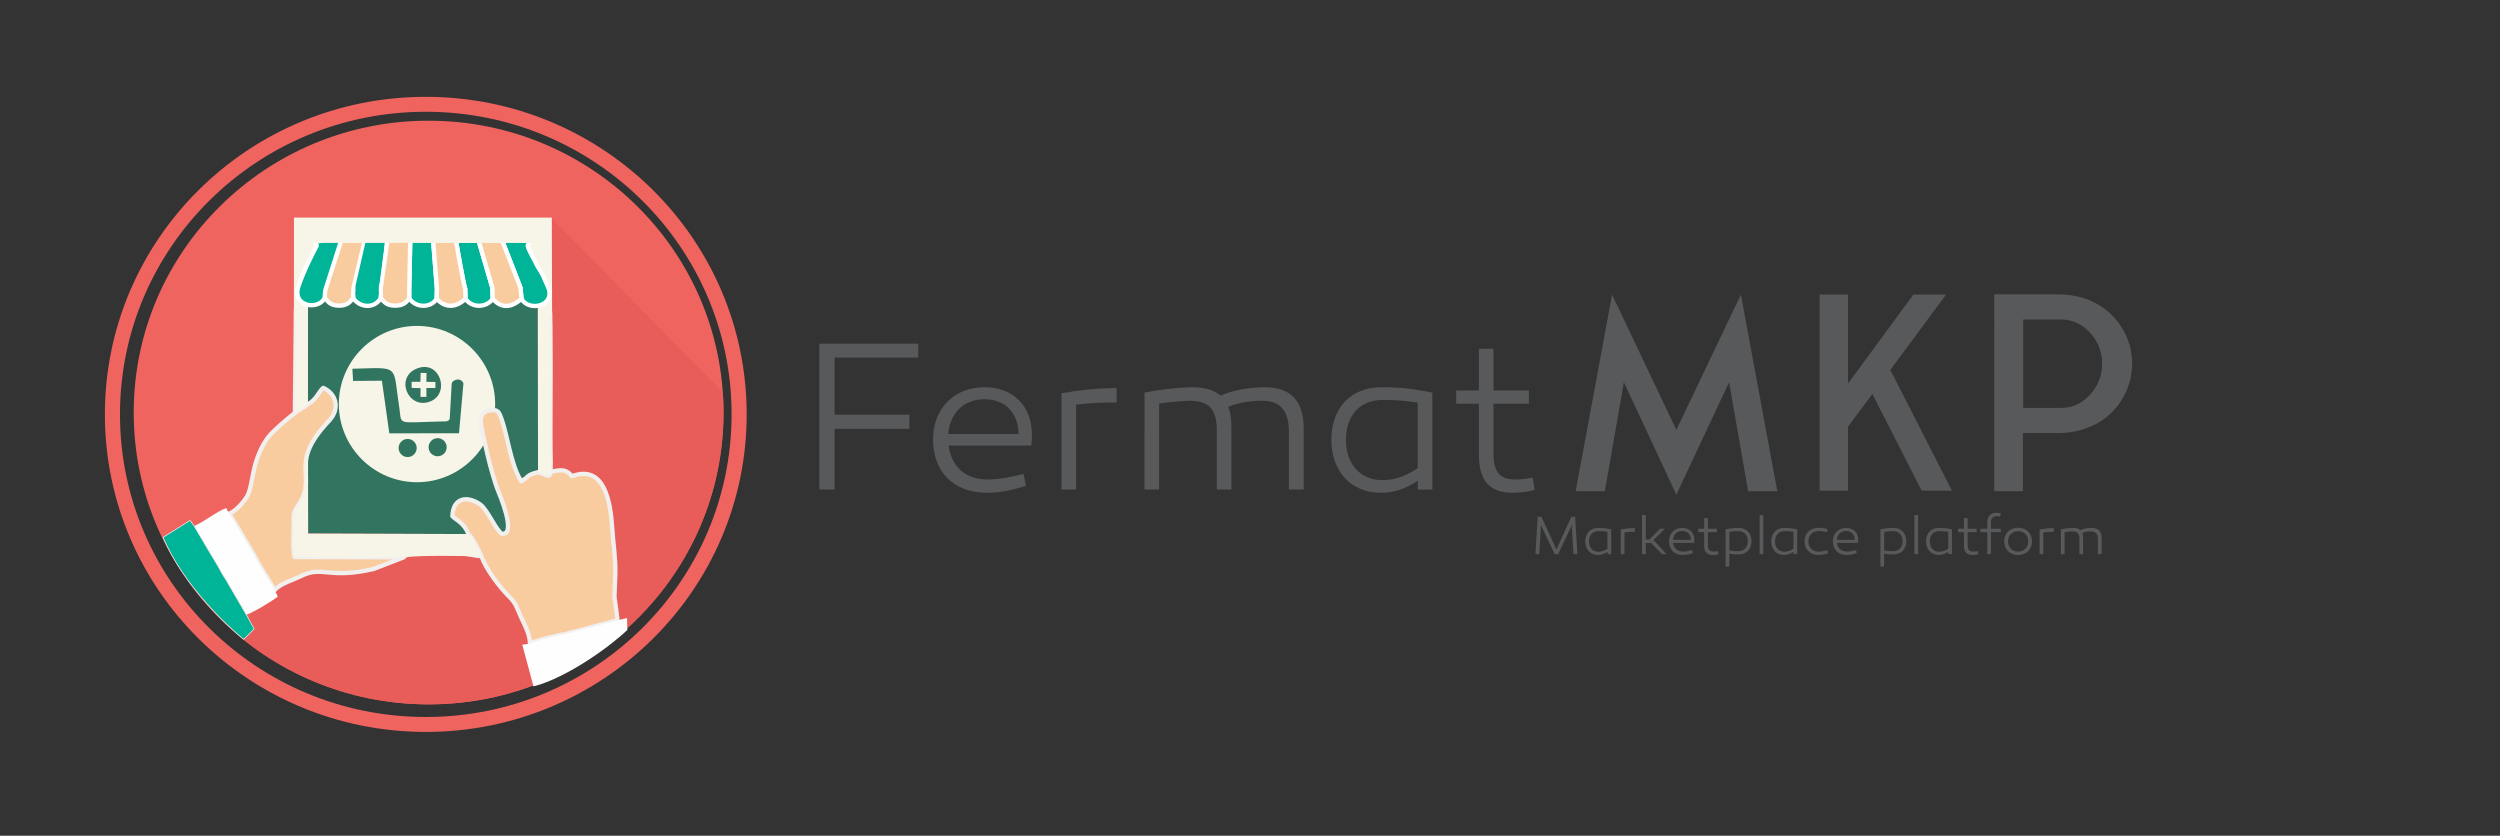 <?xml version="1.0" encoding="utf-8"?>
<!-- Generator: Adobe Illustrator 16.0.3, SVG Export Plug-In . SVG Version: 6.00 Build 0)  -->
<!DOCTYPE svg PUBLIC "-//W3C//DTD SVG 1.1//EN" "http://www.w3.org/Graphics/SVG/1.1/DTD/svg11.dtd">
<svg version="1.1" id="Capa_1" xmlns="http://www.w3.org/2000/svg" xmlns:xlink="http://www.w3.org/1999/xlink" x="0px" y="0px"
	 width="1732.023px" height="579px" viewBox="0 0 1732.023 579" enable-background="new 0 0 1732.023 579" xml:space="preserve">
<rect x="0" y="0" width="1732.023" height="579" fill="#333333" stroke="none"/>
<g id="Capa_1_1_" display="none">
</g>
<g id="fermat_BNK">
	<g>
		<g enable-background="new    ">
			<path fill="#58595B" d="M1206.107,204.116l25.233,136.19h-20.224l-13.174-75.517l-36.552,77.929l-36.367-77.929l-13.174,75.517
				h-20.225l25.234-136.19l44.531,93.701L1206.107,204.116z"/>
			<path fill="#58595B" d="M1309.64,256.254l42.676,83.681h-20.967l-34.141-66.981l-16.883,22.637v44.345h-19.668V204.116h19.668
				v61.601l45.271-61.601h22.637L1309.64,256.254z"/>
			<path fill="#58595B" d="M1476.815,247.162c0.121,0.742,0.213,1.484,0.277,2.227c0.061,0.742,0.094,1.548,0.094,2.412v0.186v0.186
				c0,0.867-0.033,1.67-0.094,2.412c-0.064,0.742-0.156,1.484-0.277,2.227v0.186l-0.557,4.453c-0.125,0.125-0.186,0.371-0.186,0.742
				c-0.125,0.621-0.25,1.177-0.371,1.67c-0.125,0.496-0.311,1.052-0.557,1.67c-1.734,5.691-4.301,10.762-7.701,15.214
				c-3.404,4.453-7.514,8.228-12.338,11.319c-4.082,2.476-8.6,4.424-13.545,5.845c-4.949,1.423-10.205,2.134-15.771,2.134h-24.307
				v40.263h-19.854V203.93h44.16c11.133,0,20.902,2.662,29.316,7.979c4.824,3.093,8.934,6.865,12.338,11.318
				c3.4,4.453,5.967,9.463,7.701,15.029c0.492,1.362,0.803,2.537,0.928,3.525c0,0.371,0.061,0.621,0.186,0.742
				c0.121,0.742,0.213,1.484,0.277,2.227c0.061,0.742,0.154,1.424,0.279,2.041V247.162z M1428.202,282.601
				c4.082,0,7.822-0.864,11.225-2.597c3.4-1.731,6.369-4.019,8.906-6.865c2.535-2.844,4.514-6.091,5.938-9.741
				c1.422-3.647,2.135-7.451,2.135-11.411c0-3.957-0.713-7.761-2.135-11.411c-1.424-3.647-3.402-6.894-5.938-9.741
				c-2.537-2.844-5.506-5.131-8.906-6.865c-3.402-1.731-7.143-2.598-11.225-2.598h-26.533v61.229H1428.202z"/>
		</g>
		<g>
			<g enable-background="new    ">
				<path fill="#58595B" d="M1079.508,383.913h-2.439l-9.452-20.011l-1.182,20.011h-2.668l1.524-25.919h2.592l10.406,22.679
					l10.405-22.679h2.593l1.523,25.919h-2.668l-1.219-20.011L1079.508,383.913z"/>
				<path fill="#58595B" d="M1116.258,366.685v17.229h-2.592v-1.563c-2.211,1.448-4.155,2.134-6.595,2.134
					c-5.261,0-8.767-3.773-8.767-9.452c0.037-5.565,3.393-9.301,8.919-9.301C1110.539,365.731,1112.713,365.998,1116.258,366.685z
					 M1100.896,375.108c0,4.23,2.516,7.128,6.479,7.128c2.097,0,3.927-0.572,6.29-2.135v-11.626c-2.211-0.343-4.003-0.495-6.1-0.495
					C1103.184,367.98,1100.896,370.915,1100.896,375.108z"/>
				<path fill="#58595B" d="M1132.65,368.438c-2.516,0-4.612,0.076-7.204,0.382v15.094h-2.592v-17.114
					c3.202-0.571,6.518-0.915,9.796-0.915V368.438z"/>
				<path fill="#58595B" d="M1142.677,373.813l7.433-7.509h3.277l-7.813,7.852l9.033,9.758h-3.202l-7.395-7.699h-3.812v7.699h-2.592
					v-27.063h2.592v16.962H1142.677z"/>
				<path fill="#58595B" d="M1173.896,374.079c0,0.877,0,1.182-0.114,2.021h-14.675c0.42,3.621,2.936,6.022,6.822,6.022
					c2.25,0,4.079-0.382,6.48-0.991l0.419,2.134c-2.325,0.687-4.308,1.22-6.976,1.22c-6.021,0-9.529-3.926-9.529-9.414
					c0-5.642,3.813-9.339,9.148-9.339C1170.428,365.731,1173.858,368.934,1173.896,374.079z M1159.031,374.041h12.502
					c-0.076-3.85-2.478-6.175-6.022-6.175C1161.775,367.866,1159.336,370.306,1159.031,374.041z"/>
				<path fill="#58595B" d="M1190.556,383.989c-1.41,0.343-2.401,0.495-3.926,0.495c-4.04,0-5.984-2.096-5.984-6.708v-9.109h-4.04
					v-2.363h4.04v-7.395h2.592v7.395h6.29v2.363h-6.29v8.881c0,3.163,1.067,4.574,3.812,4.574c0.953,0,2.021-0.115,3.164-0.306
					L1190.556,383.989z"/>
				<path fill="#58595B" d="M1213.467,375.032c0,5.298-3.508,9.071-8.768,9.071c-2.248,0-3.658,0-6.594-0.533v8.957h-2.592v-25.843
					c2.744-0.572,5.717-0.953,9.033-0.953C1210.074,365.731,1213.391,369.467,1213.467,375.032z M1210.912,375.108
					c0-4.193-2.287-7.128-6.67-7.128c-2.097,0-3.889,0.152-6.099,0.495v12.846c3.05,0.571,4.384,0.533,6.289,0.533
					C1208.396,381.854,1210.912,378.958,1210.912,375.108z"/>
				<path fill="#58595B" d="M1221.664,383.913h-2.592v-27.063h2.592V383.913z"/>
				<path fill="#58595B" d="M1245.107,366.685v17.229h-2.592v-1.563c-2.211,1.448-4.154,2.134-6.594,2.134
					c-5.26,0-8.768-3.773-8.768-9.452c0.039-5.565,3.393-9.301,8.92-9.301C1239.391,365.731,1241.563,365.998,1245.107,366.685z
					 M1229.747,375.108c0,4.23,2.516,7.128,6.479,7.128c2.097,0,3.926-0.572,6.289-2.135v-11.626
					c-2.211-0.343-4.002-0.495-6.099-0.495C1232.034,367.98,1229.747,370.915,1229.747,375.108z"/>
				<path fill="#58595B" d="M1265.731,368.705c-1.943-0.496-3.964-0.801-5.488-0.801c-4.46,0-7.395,2.858-7.395,7.166
					c0,4.307,2.935,7.128,7.09,7.128c1.563,0,3.926-0.42,6.099-0.991l0.419,2.173c-2.059,0.647-4.612,1.104-6.594,1.104
					c-5.68,0-9.644-3.735-9.644-9.452c0-5.718,4.002-9.377,9.872-9.377c1.829,0,4.23,0.343,6.022,0.953L1265.731,368.705z"/>
				<path fill="#58595B" d="M1287.423,374.079c0,0.877,0,1.182-0.114,2.021h-14.675c0.419,3.621,2.935,6.022,6.823,6.022
					c2.248,0,4.078-0.382,6.479-0.991l0.419,2.134c-2.325,0.687-4.307,1.22-6.975,1.22c-6.022,0-9.529-3.926-9.529-9.414
					c0-5.642,3.812-9.339,9.147-9.339C1283.954,365.731,1287.385,368.934,1287.423,374.079z M1272.558,374.041h12.502
					c-0.076-3.85-2.478-6.175-6.022-6.175C1275.302,367.866,1272.862,370.306,1272.558,374.041z"/>
				<path fill="#58595B" d="M1320.702,375.032c0,5.298-3.506,9.071-8.767,9.071c-2.249,0-3.659,0-6.594-0.533v8.957h-2.592v-25.843
					c2.744-0.572,5.717-0.953,9.033-0.953C1317.311,365.731,1320.626,369.467,1320.702,375.032z M1318.148,375.108
					c0-4.193-2.287-7.128-6.67-7.128c-2.097,0-3.888,0.152-6.099,0.495v12.846c3.049,0.571,4.384,0.533,6.289,0.533
					C1315.633,381.854,1318.148,378.958,1318.148,375.108z"/>
				<path fill="#58595B" d="M1328.9,383.913h-2.592v-27.063h2.592V383.913z"/>
				<path fill="#58595B" d="M1352.344,366.685v17.229h-2.592v-1.563c-2.211,1.448-4.154,2.134-6.594,2.134
					c-5.26,0-8.767-3.773-8.767-9.452c0.038-5.565,3.392-9.301,8.919-9.301C1346.627,365.731,1348.799,365.998,1352.344,366.685z
					 M1336.983,375.108c0,4.23,2.516,7.128,6.479,7.128c2.097,0,3.926-0.572,6.289-2.135v-11.626
					c-2.211-0.343-4.002-0.495-6.099-0.495C1339.271,367.98,1336.983,370.915,1336.983,375.108z"/>
				<path fill="#58595B" d="M1370.528,383.989c-1.41,0.343-2.401,0.495-3.926,0.495c-4.04,0-5.984-2.096-5.984-6.708v-9.109h-4.04
					v-2.363h4.04v-7.395h2.592v7.395h6.289v2.363h-6.289v8.881c0,3.163,1.067,4.574,3.812,4.574c0.953,0,2.021-0.115,3.164-0.306
					L1370.528,383.989z"/>
				<path fill="#58595B" d="M1379.373,368.667v15.246h-2.592v-15.246h-4.803v-2.363h4.803v-4.46c0-4.116,2.554-6.633,6.289-6.633
					c0.953,0,1.982,0.153,3.05,0.42l-0.42,2.211c-0.876-0.153-1.715-0.268-2.554-0.268c-2.248,0-3.773,1.602-3.773,4.308v4.422
					h6.785v2.363H1379.373z"/>
				<path fill="#58595B" d="M1407.811,375.032c0,5.679-4.003,9.49-9.644,9.49c-5.642,0-9.644-3.812-9.644-9.49
					c0-5.642,4.002-9.415,9.644-9.415C1403.808,365.617,1407.811,369.391,1407.811,375.032z M1405.142,375.032
					c0-4.231-2.858-7.014-6.975-7.014c-4.079,0-6.976,2.782-6.976,7.014c0,4.269,2.896,7.128,6.976,7.128
					C1402.283,382.16,1405.142,379.301,1405.142,375.032z"/>
				<path fill="#58595B" d="M1422.831,368.438c-2.516,0-4.612,0.076-7.204,0.382v15.094h-2.592v-17.114
					c3.201-0.571,6.518-0.915,9.796-0.915V368.438z"/>
				<path fill="#58595B" d="M1456.07,372.936v10.978h-2.63v-10.367c0-3.545-1.486-5.413-4.688-5.413
					c-1.944,0-3.888,0.229-6.099,1.067c0.381,0.877,0.571,2.021,0.571,3.507v11.206h-2.592v-10.559c0-3.85-1.486-5.222-4.917-5.222
					c-1.677,0.076-3.315,0.19-5.336,0.495v15.285h-2.592v-17.229c2.173-0.457,5.45-0.877,8.424-0.953
					c2.249,0,3.888,0.457,5.069,1.486c2.439-1.029,5.26-1.486,7.966-1.486C1453.593,365.731,1456.07,368.057,1456.07,372.936z"/>
			</g>
		</g>
		<g enable-background="new    ">
			<path fill="#58595B" d="M630.061,287.296v9.808h-51.863v42.056h-10.551V238.107h68.507v9.66h-57.956v39.529H630.061z"/>
			<path fill="#58595B" d="M714.915,300.819c0,3.418,0,4.606-0.446,7.876h-57.213c1.634,14.117,11.442,23.479,26.6,23.479
				c8.768,0,15.901-1.486,25.263-3.864l1.634,8.322c-9.065,2.675-16.792,4.756-27.194,4.756c-23.48,0-37.151-15.307-37.151-36.706
				c0-21.994,14.86-36.408,35.665-36.408C701.392,268.274,714.766,280.757,714.915,300.819z M656.958,300.67h48.743
				c-0.297-15.009-9.66-24.074-23.48-24.074C667.658,276.596,658.147,286.107,656.958,300.67z"/>
			<path fill="#58595B" d="M773.614,278.825c-9.809,0-17.981,0.297-28.087,1.486v58.848h-10.104v-66.724
				c12.482-2.229,25.411-3.567,38.191-3.567V278.825z"/>
			<path fill="#58595B" d="M903.197,296.36v42.799h-10.254v-40.421c0-13.82-5.797-21.102-18.279-21.102
				c-7.578,0-15.158,0.892-23.777,4.161c1.486,3.418,2.229,7.876,2.229,13.671v43.69h-10.105v-41.164
				c0-15.009-5.796-20.358-19.17-20.358c-6.539,0.297-12.929,0.743-20.805,1.932v59.591h-10.105V271.99
				c8.471-1.784,21.251-3.418,32.842-3.715c8.768,0,15.158,1.783,19.765,5.795c9.511-4.012,20.508-5.795,31.058-5.795
				C893.537,268.274,903.197,277.339,903.197,296.36z"/>
			<path fill="#58595B" d="M992.359,271.99v67.169h-10.105v-6.093c-8.619,5.646-16.197,8.322-25.709,8.322
				c-20.508,0-34.18-14.712-34.18-36.854c0.148-21.696,13.227-36.26,34.773-36.26C970.068,268.274,978.539,269.314,992.359,271.99z
				 M932.471,304.831c0,16.495,9.809,27.789,25.264,27.789c8.174,0,15.307-2.229,24.52-8.321v-45.325
				c-8.619-1.337-15.604-1.932-23.777-1.932C941.387,277.042,932.471,288.484,932.471,304.831z"/>
			<path fill="#58595B" d="M1063.24,339.456c-5.498,1.338-9.361,1.933-15.305,1.933c-15.754,0-23.332-8.174-23.332-26.155v-35.517
				h-15.752v-9.213h15.752v-28.83h10.105v28.83h24.52v9.213h-24.52v34.625c0,12.335,4.16,17.833,14.861,17.833
				c3.715,0,7.875-0.446,12.334-1.188L1063.24,339.456z"/>
		</g>
	</g>
	<rect fill="none" width="1732.023" height="579"/>
	<g>
		<path fill="#F06460" d="M293.079,67.083L293.079,67.083"/>
		<path fill="#F06460" d="M89.995,286.211"/>
		<path fill="#F06460" d="M293.801,84.531"/>
		<g>
			<g>
				<path fill="none" d="M89.995,286.211"/>
			</g>
		</g>
	</g>
	<path fill="#F06460" d="M294.984,67.083c122.784,0,222.319,98.5,222.319,220.001c0,121.507-99.536,220.002-222.319,220.002
		S72.663,408.592,72.663,287.085C72.663,165.583,172.201,67.083,294.984,67.083L294.984,67.083z M294.984,77.428
		c-117.009,0-211.867,93.867-211.867,209.657c0,115.793,94.858,209.657,211.867,209.657c117.009,0,211.867-93.864,211.867-209.657
		C506.852,171.294,411.994,77.428,294.984,77.428z"/>
	<ellipse fill="#F06460" cx="296.939" cy="285.802" rx="204.307" ry="202.18"/>
	<g>
		<g>
			<defs>
				<ellipse id="SVGID_1_" cx="296.939" cy="285.802" rx="204.307" ry="202.18"/>
			</defs>
			<clipPath id="SVGID_2_">
				<use xlink:href="#SVGID_1_"  overflow="visible"/>
			</clipPath>
			<g clip-path="url(#SVGID_2_)">
				<polygon fill="#E85C59" points="797.078,571.427 618.977,788.886 166.752,441.626 217.926,325.231 249.589,248.618 
					265.594,233.858 264.902,212.009 281.872,194.707 324.527,220.488 381.354,150.652 				"/>
			</g>
		</g>
	</g>
	<path fill="#317460" d="M213.426,211.7l-0.08,68.221c5.439-2.351,7.942-9.14,10.579-11.214c9.189,4.134,11.842,14.556,3.993,22.85
		c-5.324,5.627-13.576,11.131-14.506,21.98l0.059,56.095l111.047,0.361c-2.925-7.738-8.306-9.491-11.076-12.369
		c0.304-12.928,10.419-14.455,19.33-8.09c4.926,3.52,11.052,21.42,14.952,23.478c0.258-0.549,7.162-0.769,7.856-3.928
		c0.867-3.923-4.477-14.165-4.589-14.961c-0.276-1.94-5.076-12.121-6.159-14.723c-9.918-80.458,6.252-36.082,0.004,0
		c4.837-2.531,19.634-10.316,27.902-12.271l-0.126-113.928c-3.117-2.318-5.221-11.313-8.484-14.732
		c-5.409,4.629-9.233,18.367-16.447,12.332l-3.516-12.552c-4.706,6.897-15.327-1.807-19.995-8.849
		c-12.13,11.375-21.509,14.223-21.556,14.05c-0.094-0.349-2.329-4.387-2.526-4.559c-4.495,7.169-11.713,8.097-16.55,0.64
		c-2.058,3.274-5.47,7.79-11.634,7.738c-6.049-0.049-4.771-7.319-7.293-10.471c-5.231,8.5-14.521,6.318-19.203-0.893
		c-2.355,3.524-6.405,8.01-12.055,7.914c-6.037-0.108-11.655,7.234-14.169,4.083C217.574,211.03,216.478,210.005,213.426,211.7z"/>
	<path fill="#F7F5E8" d="M288.896,334.09c29.824,0,54.15-24.326,54.15-54.15s-24.326-54.15-54.15-54.15
		c-29.822,0-54.148,24.326-54.148,54.15S259.074,334.09,288.896,334.09z"/>
	
		<path fill="#F9CC9F" stroke="#F2EFEF" stroke-width="3" stroke-linecap="round" stroke-linejoin="round" stroke-miterlimit="22.926" d="
		M372.739,327.13c-8.268,1.954-6.74,3.782-11.582,6.31c-4.861-7.252-7.514-19.405-10.073-30.119
		c-1.631-6.84-3.225-13.098-5.329-17.12c-1.509-2.883-5.625-2.245-8.357-1.375c-6.065,1.929-4.509,8.797-2.681,16.821l3.192,13.991
		c1.856,8.15,5.484,20.281,6.928,23.765c1.092,2.634,13.476,31.482,2.887,30.382c-3.899-2.059-10.026-16.729-14.952-20.248
		c-8.91-6.365-19.025-4.838-19.33,8.09c2.77,2.878,8.151,4.631,11.076,12.369c3.051,2.737,7.03,11.038,8.985,15.351
		c-5.015,0-46.81-8.967-51.406-7.214l51.406,7.214c3.333,9.225,12.641,21.438,19.109,27.847c5.296,5.255,5.292,7.69,8.488,14.601
		c2.663,5.746,5.784,11.08,6.103,18.115c4.551-2.27,19.217-5.845,24.476-6.608l36.151-9.562c-2.821-24.289-2.227-7.448-1.537-31.83
		c0.323-11.334-1.416-20.586-2.104-31.525c-1.209-19.255-5.498-44.81-27.982-36.457c-3.928-5.065-7.813-4.695-14.826-2.831
		l-5.25-114.588l4.649,1.601c1.097,0.958,0.544,75.352,0.544,86.899C381.326,335.843,383.702,330.438,372.739,327.13z"/>
	
		<path fill="#F9CC9F" stroke="#F2EFEF" stroke-width="3" stroke-linecap="round" stroke-linejoin="round" stroke-miterlimit="22.926" d="
		M158.556,355.833c3.408,4.674,6.785,10.8,10.202,16.645c2.918,4.987,7.802,12.444,10.087,17.592l11.479,18.716
		c3.883-4.505,12.871-7.04,18.425-9.77c14.809-7.278,18.401,2.419,49.92-4.771l21.137-8.16l-75.62-0.164
		c-1.664-5.386-0.652-14.651-0.673-20.623c-0.038-10.996-1.012-8.798,3.883-16.518c12.569-19.809-8.057-27.021,20.522-57.224
		c7.849-8.293,5.196-18.716-3.993-22.85c-2.637,2.074-5.14,8.863-10.579,11.214c-2.92,2.875-6.473,3.757-9.064,6.217l0.769-72.507
		l4.781,4.753l1.113,63.578c-5.348,1.997-20.141,15.272-23.487,19.027c-4.162,4.669-7.284,10.64-9.768,18.046
		c-2.5,7.457-3.065,15.51-5.346,22.437C170.958,345.672,163.056,354.934,158.556,355.833z"/>
	<path fill="#F7F5E8" d="M279.805,386.084l1.847,0.112c4.601-1.748,46.836-0.854,51.851-0.854
		c-1.955-4.313-5.934-12.612-8.985-15.351l-111.047-0.361l-0.059-56.095c-4.31,7.799,1.626,23.201-6.016,35.242
		c-4.896,7.72-3.921,5.521-3.883,16.518c0.021,5.972-0.991,15.237,0.673,20.623L279.805,386.084z"/>
	<path fill="#F7F5E8" d="M223.864,171.953l-11.396-15.02l159.198,0.061c0.178,1.758-11.09,4.795-11.052,6.199
		c0.07,2.613,5.615,33.801,2.644,33.168c-1.322,3.487-0.426-15.69,5.877-9.833l3.478,26.674l9.899,6.524l-0.216-68.969
		l-178.631-0.009l-0.026,72.1c0.842-0.818,7.727-3.867,9.745-9.606c1.758-5.001-1.446-12.533,0.715-16.175
		c5.479-9.233,37.582-2.43,26.044-19.864L223.864,171.953z"/>
	<path fill="#FEFEFE" d="M427.831,429.735l-36.151,9.562c-5.259,0.764-19.925,4.34-24.476,6.608l-5.367,0.797l7.776,28.845
		c23.909-6.131,54.811-29.063,65.015-39.15l-0.22-8.202L427.831,429.735z"/>
	<path fill="#FEFEFE" d="M134.483,364.435c3.431,5.699,6.164,10.341,9.644,16.357c3.3,5.704,7.028,11.319,9.899,16.977l2.486,3.887
		l14.127,24.214c5.027-1.604,18.148-9.548,21.781-12.585l-2.098-4.499l-11.479-18.716c-2.285-5.146-7.169-12.604-10.087-17.592
		c-3.417-5.845-6.794-11.967-10.202-16.645l-1.753-3.876C149.623,354.605,141.699,361.411,134.483,364.435z"/>
	<path fill="#F7F5E8" d="M372.739,327.13c10.963,3.31,8.592,8.713,8.592-26.126c0-11.549,0.492-87.434-0.609-88.39l-8.109,0.588
		L372.739,327.13z"/>
	
		<path fill="#00B498" stroke="#FFFFFF" stroke-width="3" stroke-linecap="round" stroke-linejoin="round" stroke-miterlimit="22.926" d="
		M366.768,168.201c-5.17-4.258-11.91-1.254-19.114-2.191l12.927,33.255l0.759,7.765c4.818,9.09,23.356,5.214,18.612-7.567
		l-3.984-9.037l-3.853-6.529c-1.964-4.249-5.578-9.838-6.548-13.607C365.483,169.957,366.805,168.489,366.768,168.201z"/>
	<g>
		<path fill="#00B498" d="M315.884,166.364c0.543,3.886,5.371,31.469,6.431,33.543l0.225,7.117c4.303,6.489,14.488,6.351,18.819,0
			l-0.202-7.471l-9.674-33.185l16.17-0.358l-16.17,0.358C326.726,167.465,321.105,166.148,315.884,166.364L315.884,166.364z
			 M225.022,206.373c2.449-15.008,9.59-28.266,11.387-39.833l16.339-0.162c-0.778,3.138-8.992,33.871-7.886,33.841l-0.234,6.199
			c4.312,6.644,14.434,7.928,19.252,0.096l-0.126-6.642c1.397-10.905,3.352-22.463,4.636-33.539
			c-6.107-0.176-10.75,0.34-16.175-0.874c-5.071-0.157-11.361-1.701-15.805,1.081c-3.407-0.422-7.143-0.48-10.619-0.326
			c-3.288,0.15-2.21,0.234-4.584,0.844c-2.491-0.075,1.083,0.091-3.208,0.426l1.474,2.648c-4.396,8.263-9.215,18.176-12.344,27.223
			c-0.265,0.766-0.518,1.525-0.757,2.278C203.183,212.45,220.508,215.14,225.022,206.373L225.022,206.373z M244.863,200.219
			l18.891-0.347C257.366,199.963,251.221,200.132,244.863,200.219L244.863,200.219z M283.482,206.577
			c4.458,6.869,14.919,7.047,19.058,0.443l0.155-7.141l-0.052-0.469l-2.606-33.344l-15.791,0.12l-0.708,33.347l-0.014,0.731
			L283.482,206.577z"/>
		
			<path fill="none" stroke="#FFFFFF" stroke-width="3" stroke-linecap="round" stroke-linejoin="round" stroke-miterlimit="22.926" d="
			M315.884,166.364c0.543,3.886,5.371,31.469,6.431,33.543l0.225,7.117c4.303,6.489,14.488,6.351,18.819,0l-0.202-7.471
			l-9.674-33.185l16.17-0.358l-16.17,0.358C326.726,167.465,321.105,166.148,315.884,166.364L315.884,166.364z M225.022,206.373
			c2.449-15.008,9.59-28.266,11.387-39.833l16.339-0.162c-0.778,3.138-8.992,33.871-7.886,33.841l-0.234,6.199
			c4.312,6.644,14.434,7.928,19.252,0.096l-0.126-6.642c1.397-10.905,3.352-22.463,4.636-33.539
			c-6.107-0.176-10.75,0.34-16.175-0.874c-5.071-0.157-11.361-1.701-15.805,1.081c-3.407-0.422-7.143-0.48-10.619-0.326
			c-3.288,0.15-2.21,0.234-4.584,0.844c-2.491-0.075,1.083,0.091-3.208,0.426l1.474,2.648c-4.396,8.263-9.215,18.176-12.344,27.223
			c-0.265,0.766-0.518,1.525-0.757,2.278C203.183,212.45,220.508,215.14,225.022,206.373L225.022,206.373z M244.863,200.219
			c6.358-0.087,12.503-0.255,18.891-0.347 M283.482,206.577c4.458,6.869,14.919,7.047,19.058,0.443l0.155-7.141l-0.052-0.469
			l-2.606-33.344l-15.791,0.12l-0.708,33.347l-0.014,0.731L283.482,206.577z"/>
	</g>
	
		<path fill="#F9CC9F" stroke="#FFFFFF" stroke-width="3" stroke-linecap="round" stroke-linejoin="round" stroke-miterlimit="22.926" d="
		M244.888,199.532l7.86-33.154l-16.339,0.162l-10.766,33.616c-0.628,1.969-0.593,4.102-0.621,6.218
		c2.318,2.903,4.113,5.287,9.672,5.383c5.208,0.092,7.764-2.09,9.935-5.336L244.888,199.532L244.888,199.532z M341.359,207.024
		l2.043,2.018c6.646,5.559,12.96,2.25,17.938-2.013l-0.759-7.765l-12.927-33.255l-16.17,0.361l9.674,33.183L341.359,207.024
		L341.359,207.024z M302.643,199.408l0.052,0.471l-0.155,7.139c0.183,0.159,0.431,0.188,0.52,0.508
		c0.042,0.16,8.306,9.979,19.48-0.501l-0.225-7.117c-1.06-2.074-5.887-29.658-6.431-33.543l-15.847-0.298L302.643,199.408
		L302.643,199.408z M263.754,199.872l0.126,6.642c2.325,2.906,4.141,5.193,9.714,5.24c5.676,0.047,7.994-2.161,9.887-5.177
		l0.042-6.313l0.014-0.731l0.708-33.347l-15.856,0.146C267.105,177.409,265.151,188.97,263.754,199.872z"/>
	<path fill="#00B498" d="M266.229,169.539c-0.406,3.342-2.892,26.649-3.766,28.444l-0.073,6.105
		c-3.581,5.636-12.318,5.686-16.138,0.312l0.051-6.409l6.508-28.411l0.255-1.315C257.794,168.133,261.828,169.314,266.229,169.539z"
		/>
	<path fill="#F7F5E8" d="M209.88,168.238l167.658,0.099l-0.487-4.146c-0.038-2.271-0.666-7.188-0.854-10.033l-165.373-0.098
		L209.88,168.238z"/>
	
		<path fill="#00B498" stroke="#F2EFEF" stroke-width="0.48" stroke-linecap="round" stroke-linejoin="round" stroke-miterlimit="22.926" d="
		M154.026,397.769c-2.871-5.656-6.6-11.271-9.899-16.977c-3.48-6.018-6.213-10.658-9.644-16.357l-2.813-3.871l-18.697,11.728
		c14.39,33.808,45.357,62.222,55.868,70.648l7.232-7.246l-5.435-9.824l-14.127-24.214L154.026,397.769z"/>
	<path fill="#F7F5E8" d="M213.346,279.921l0.038-66.679l-8.333,0.389l-0.769,72.507
		C207.455,283.886,210.426,282.796,213.346,279.921z"/>
	<path fill="#317460" d="M244.63,263.905l19.96-0.141l5.142,36.447l48.271-0.047l3.065-34.551c-1.701-4.528-7.982-2.65-8.155,0.464
		l-1.261,22.817c-0.028,0.529,0.014,1.584-0.699,2.286c-0.267,0.262-1.504,0.729-1.636,0.729
		c-35.566,0.722-30.701,3.291-32.69-9.524c-4.685-30.176,1.106-27.773-32.505-26.914L244.63,263.905z"/>
	<path fill="#317460" d="M289.871,254.943c-16.759,5.517-7.661,28.659,7.593,23.419
		C312.121,273.326,305.292,249.865,289.871,254.943L289.871,254.943z M291.244,264.523l0.197-6.22l4.063,0.131l-0.122,6.088
		l6.299,0.127l-0.038,4.129l-6.234,0.045l0.014,6.105l-4.12,0.007l0.08-6.016l-6.168-0.188l-0.061-4.204L291.244,264.523z"/>
	<path fill="#317460" d="M303.201,316.101c3.455,0,6.271-2.815,6.271-6.275c0-3.454-2.817-6.271-6.271-6.271
		c-3.459,0-6.276,2.815-6.276,6.271C296.925,313.284,299.742,316.101,303.201,316.101z"/>
	<path fill="#317460" d="M282.423,316.653c3.455,0,6.271-2.816,6.271-6.271c0-3.46-2.817-6.276-6.271-6.276
		s-6.271,2.816-6.271,6.276C276.151,313.837,278.968,316.653,282.423,316.653z"/>
</g>
</svg>
